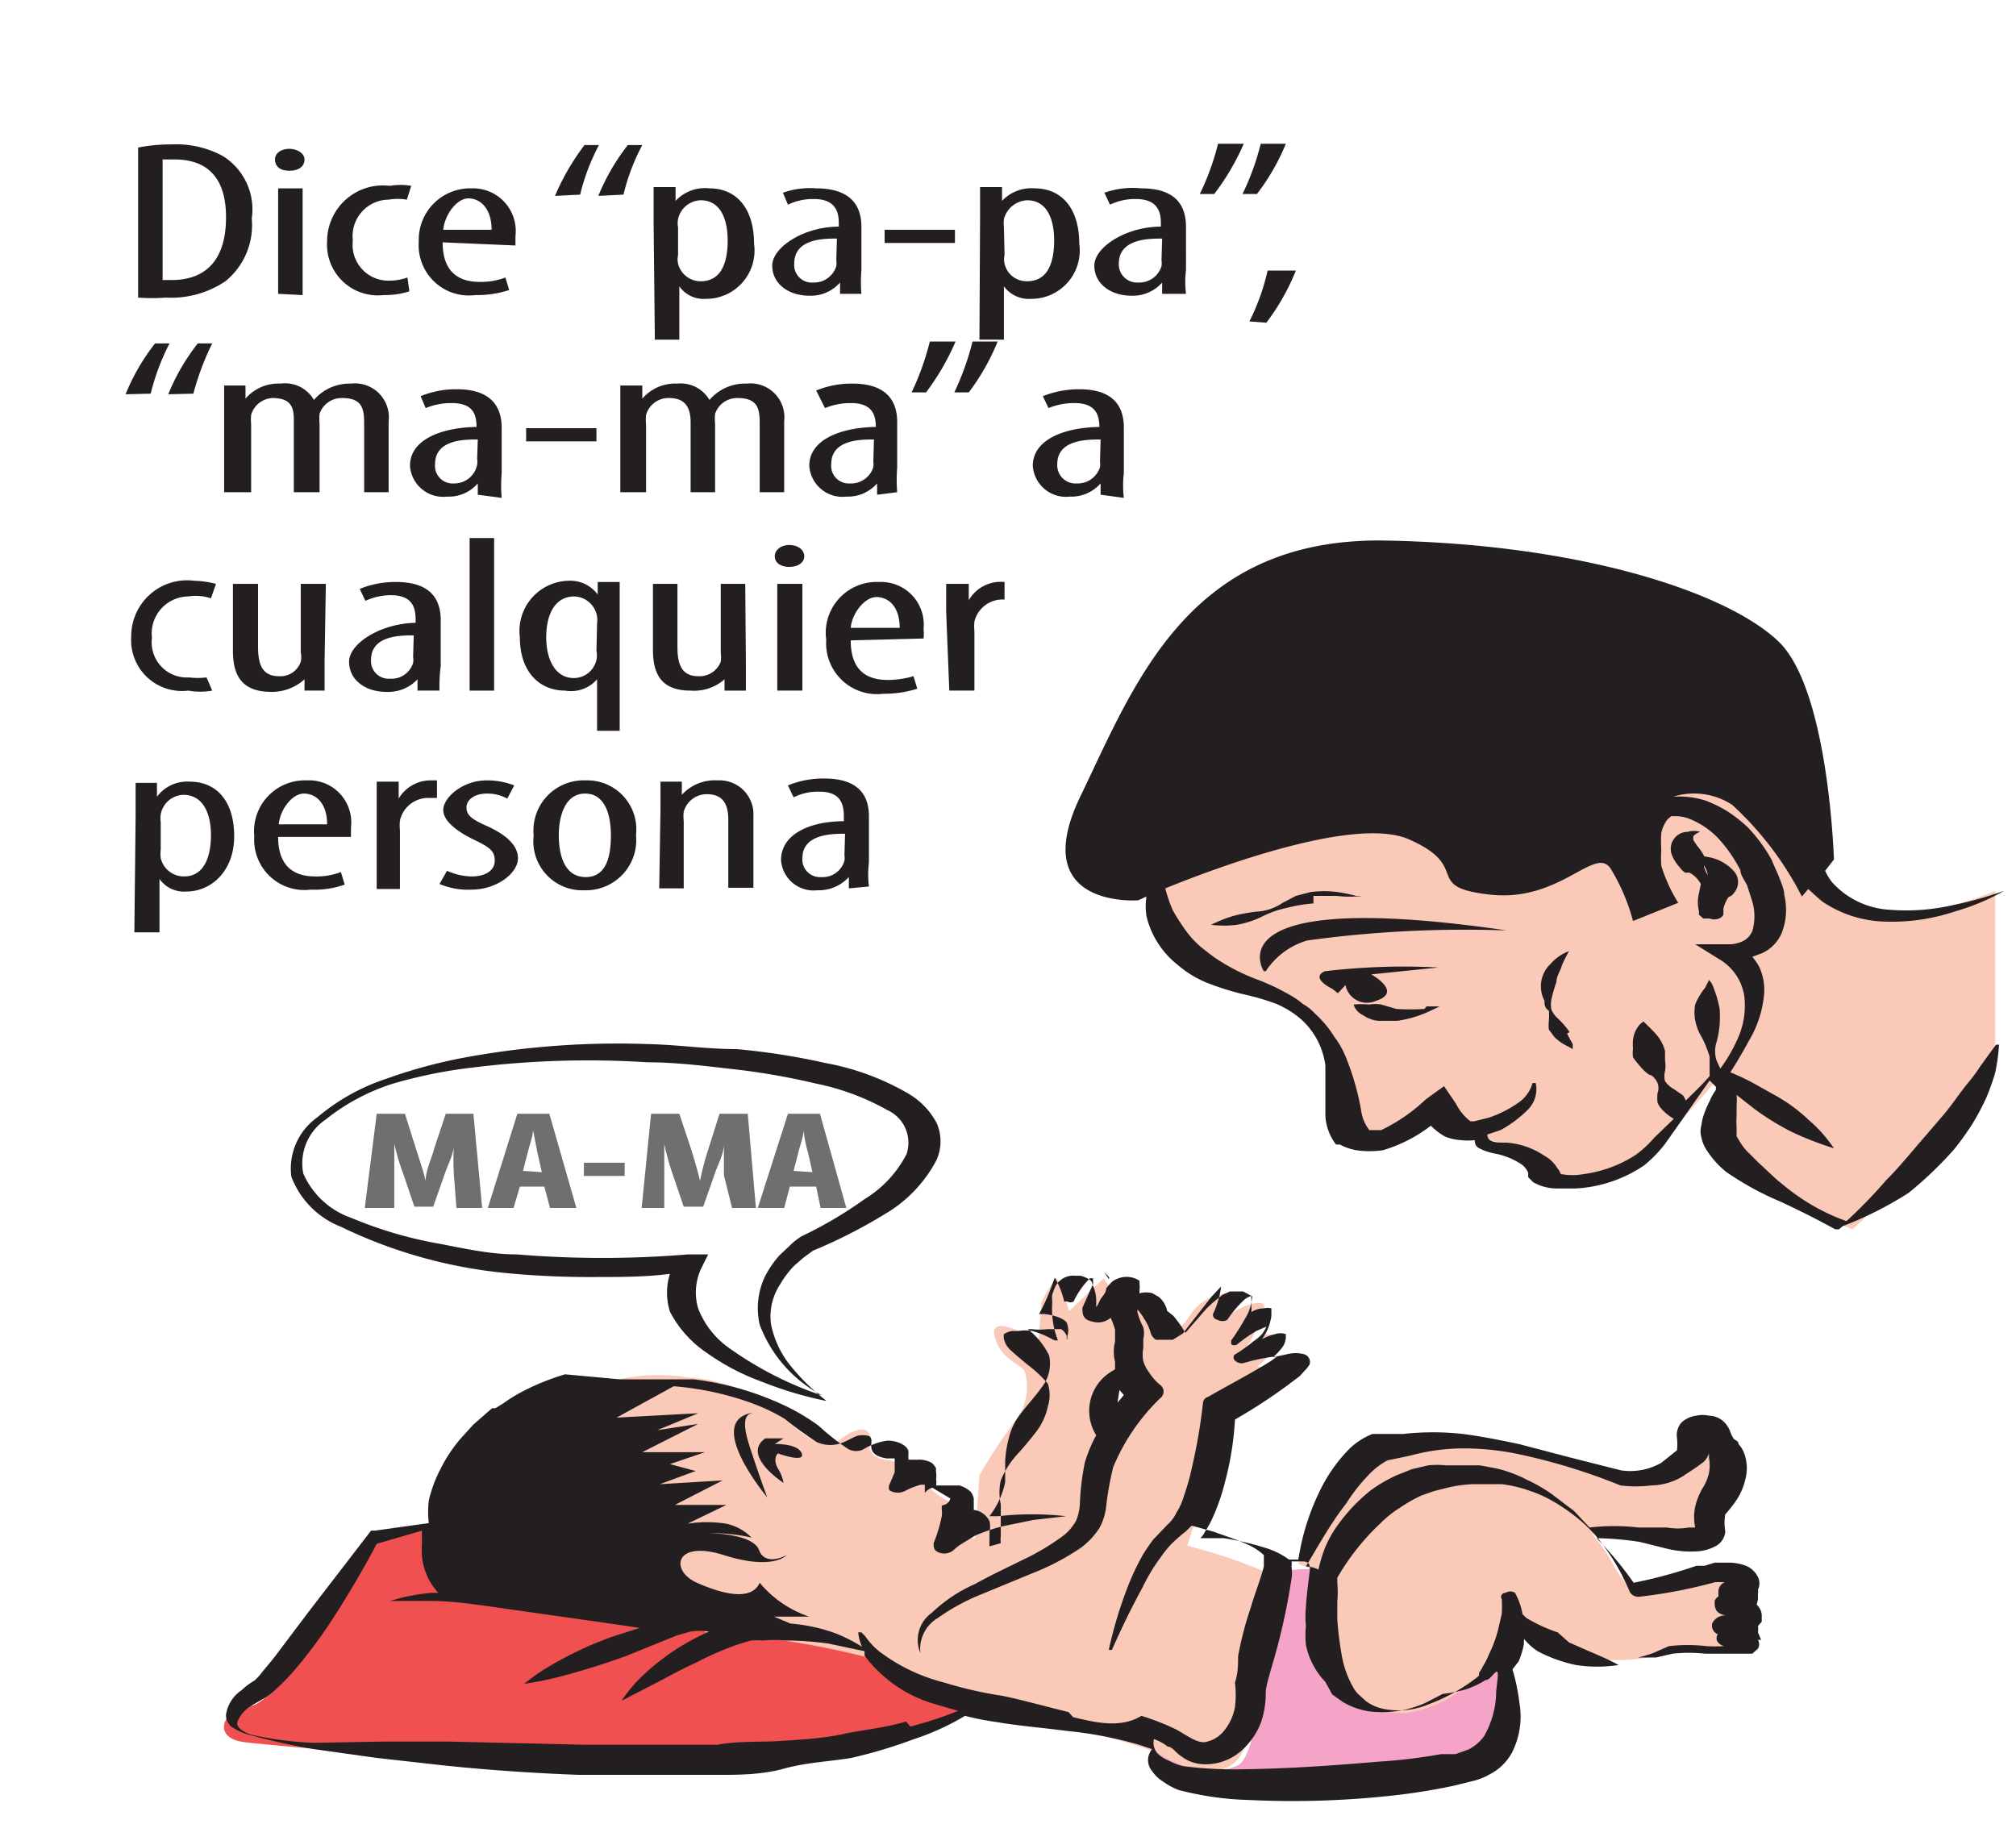 <svg id="Capa_1" data-name="Capa 1" xmlns="http://www.w3.org/2000/svg" viewBox="0 0 32.11 29.39"><defs><style>.cls-1{fill:#f05050;}.cls-2{fill:#f5a4c7;}.cls-3{fill:#fbc9b7;}.cls-4{fill:#231f20;}.cls-5{fill:#6d6f71;}</style></defs><title>2-7meses</title><path class="cls-1" d="M9.13,24.2A16.87,16.87,0,0,0,6,24.43a.67.67,0,0,0-.32.62c0,.08-1.28,2.1-1.69,2.12s-.66.51-.09.58,6.52.61,8.46.27,3.3-.65,3.31-1S9.13,24.2,9.13,24.2"/><path class="cls-2" d="M20.11,26.32s-.06,1.7-.42,1.81a.82.82,0,0,1-.62,0l-.71-.35s-.12.5.57.65a35.39,35.39,0,0,0,4.38-.18s.7-.44.66-.6,0-1.38,0-1.5A18.62,18.62,0,0,0,21,25a2,2,0,0,0-.66.05Z"/><path class="cls-3" d="M21,25.65a2,2,0,0,1,.66-1.48A2.91,2.91,0,0,1,24,23.59a2.74,2.74,0,0,1,1.64,1.23c.26.51.38.44.38.44A11.88,11.88,0,0,1,27.55,25c.11.05.14.24.16.5s.06.75-.12.82-.73-.13-1,0a2.86,2.86,0,0,1-1.18.1,4,4,0,0,1-.82-.36l-.44-.39a7,7,0,0,1-.55.95,2,2,0,0,1-1.22.67c-.56,0-1.2-.32-1.23-.62s-.14-1-.14-1"/><path class="cls-3" d="M20.68,24.91a6.73,6.73,0,0,1,1-1.69A3.85,3.85,0,0,1,24,23a13.1,13.1,0,0,0,2.32.54c.31-.11.59-.65.82-.68s.63.2.62.33-.5.86-.48,1,.14.36-.29.39a8.57,8.57,0,0,0-1.64-.15c-.6.1-4.33.61-4.33.61Z"/><path class="cls-3" d="M19.29,12s-1.33,1.24-.82,2.47,2.35,1.3,2.55,1.89.54,1.78.54,1.78.13.14.5,0a9.65,9.65,0,0,0,.87-.43s0,.17.37.24-.08.08.6.25.74.5.74.5l.49.16a2.63,2.63,0,0,0,1.06-.44,12.69,12.69,0,0,0,1.25-1.34l.33.21s-.35,0-.31.51.93,1.35,2.05,1.78c0,0,2.34-2.22,2.27-2.53a.62.62,0,0,1,0-.44V14.19s-2,.87-2.82,0a3.15,3.15,0,0,1-.81-2.13,21.24,21.24,0,0,0-3.09-1.29c-.43,0-4.15-.41-5.78,1.23"/><path class="cls-3" d="M15.07,24.49s.46-.49.23-.5a1.23,1.23,0,0,1-.54-.34l-.44.05s.12-.42-.16-.44-.31-.19-.31-.19.1-.36-.19-.29-.32.33-.7.16-.83-.93-2-1a3,3,0,0,0-2,.38A10.9,10.9,0,0,0,9,24l2.24,2a13.69,13.69,0,0,1,2.66.42,5.29,5.29,0,0,0,2.35,1,9.22,9.22,0,0,1,2.11.47c.28.15.78.44,1.17.27s.37-.71.5-1.2.49-1.69.32-1.84a8.93,8.93,0,0,0-1.44-.5s.47-1.47.53-1.74,1-.72,1.11-.85a.26.26,0,0,0,0-.26l-.52,0s.39-.36.37-.41a.22.22,0,0,0-.22-.1c-.11,0-.33.21-.33.21s.41-.66.25-.71-.51.17-.51.17l-.15.15s.32-.48.1-.48a.78.78,0,0,0-.56.31.94.94,0,0,1-.26.29s-.36,0-.39-.06-.18-.25-.21-.23a.51.51,0,0,0-.21.51,8.3,8.3,0,0,0,.12,1l-.35.23s-.17-.22-.14-.23a4,4,0,0,0,.28-.45,5.09,5.09,0,0,0,.42-1.25c-.08-.12-.44-.06-.46-.08a3.07,3.07,0,0,1-.2-.28l-.55.52s-.17-.54-.21-.52a2,2,0,0,0-.23.38l-.05.62s-.78-.47-.7-.09.42.46.48.57a.87.87,0,0,1-.14.78,8,8,0,0,0-.58.88s-.07,1-.07,1Z"/><path class="cls-4" d="M5.19,17.83h0a3.3,3.3,0,0,1,1.07-.57A7.69,7.69,0,0,1,7.56,17a14.85,14.85,0,0,1,2.75-.08c.46,0,.93.06,1.37.11a11,11,0,0,1,1.32.23,3.85,3.85,0,0,1,1.13.42.57.57,0,0,1,.31.7,1.8,1.8,0,0,1-.67.72,6.53,6.53,0,0,1-1,.59h0a1,1,0,0,0-.19.15l-.16.15a1.56,1.56,0,0,0-.24.35,1.18,1.18,0,0,0-.08.76,2.12,2.12,0,0,0,1,1.13,5.65,5.65,0,0,1-1.53-.79,1.38,1.38,0,0,1-.45-.6.9.9,0,0,1,.06-.66l.1-.2-.32,0a16.59,16.59,0,0,1-2.73,0c-.46,0-.9-.11-1.34-.19A6.45,6.45,0,0,1,5.6,19.4a1.3,1.3,0,0,1-.77-.71.84.84,0,0,1,.36-.86m.24,1.71a7.72,7.72,0,0,0,2.66.74,13.79,13.79,0,0,0,1.43.06c.39,0,.76,0,1.15-.05a1,1,0,0,0,0,.6,1.76,1.76,0,0,0,.59.66,3.67,3.67,0,0,0,.88.46,6,6,0,0,0,1,.3l.08,0-.06,0a3.49,3.49,0,0,1-.58-.57,1.53,1.53,0,0,1-.3-.65.93.93,0,0,1,.15-.64,1.48,1.48,0,0,1,.22-.29l.15-.13.15-.11a8.12,8.12,0,0,0,1.14-.58,2.16,2.16,0,0,0,.83-.87.73.73,0,0,0,0-.58,1.19,1.19,0,0,0-.45-.47,4.09,4.09,0,0,0-1.33-.49,10.9,10.9,0,0,0-1.41-.22c-.47,0-.94-.07-1.41-.08a13.44,13.44,0,0,0-2.84.2,8,8,0,0,0-1.32.35,3.31,3.31,0,0,0-1.11.62,1,1,0,0,0-.41.94A1.38,1.38,0,0,0,5.43,19.54Z"/><path class="cls-4" d="M25.06,24.06h0l-.34-.26a2.6,2.6,0,0,0-.4-.23,2.08,2.08,0,0,0-.48-.18l-.27-.05-.25,0h-.15l-.14,0a1.33,1.33,0,0,0-.28,0l-.26.06-.25.1a2.33,2.33,0,0,0-.41.24,2.74,2.74,0,0,0-.57.62,1.71,1.71,0,0,0-.17.33A2.34,2.34,0,0,0,21,25a.49.49,0,0,0-.2-.05h0c.21-.35.41-.71.64-1a2.87,2.87,0,0,1,.41-.51,1.19,1.19,0,0,1,.25-.18s.25-.05.38-.08a3.26,3.26,0,0,1,.83-.11,4.28,4.28,0,0,1,.87.09,9.64,9.64,0,0,1,1.63.5h0a2,2,0,0,0,.49,0,1,1,0,0,0,.51-.15c.13-.09.19-.12.33-.23a.35.35,0,0,0,.08-.13v0h0l0,0,0,0,0,.07a.65.65,0,0,1,0,.24.72.72,0,0,1-.1.24A1.07,1.07,0,0,0,27,24a.81.81,0,0,0,0,.33s0,0,0,0l-.1,0a1,1,0,0,1-.35,0l-.45,0a3.38,3.38,0,0,0-.78,0c-.11-.11-.21-.23-.33-.34m-3.77,3h0l.17.12a1.15,1.15,0,0,0,.43.15,1.68,1.68,0,0,0,.89-.14l.27-.14,0,0a2.09,2.09,0,0,0,.36-.07,1.35,1.35,0,0,0,.32-.15c.07,0,.11-.09.17-.13s0,.23,0,.34a1.45,1.45,0,0,1-.19.68.68.68,0,0,1-.26.22l-.2.07-.23,0a8.53,8.53,0,0,1-1,.12c-.7.06-1.41.11-2.11.12a6.37,6.37,0,0,1-1-.05.9.9,0,0,1-.21-.08.59.59,0,0,1-.17-.1.25.25,0,0,1-.08-.25.78.78,0,0,1,.22.12c.07,0,.13.1.21.15a.62.62,0,0,0,.34.13.86.86,0,0,0,.66-.25,1.14,1.14,0,0,0,.28-.43,1.44,1.44,0,0,0,.07-.44c0-.12.05-.26.08-.38a10.2,10.2,0,0,0,.33-1.45.66.66,0,0,0,0-.2.2.2,0,0,0,0-.08h0l.18,0c.11,0,.12.07.11.16s-.05.37-.06.57a1.5,1.5,0,0,0,0,.3,1.53,1.53,0,0,0,0,.3,1.21,1.21,0,0,0,.31.59Zm-4.2.28h0c-.37-.09-.72-.19-1.06-.26a6.3,6.3,0,0,1-.92-.21A2.87,2.87,0,0,1,14,26.3a1.11,1.11,0,0,1-.22-.24L13.72,26h-.05a.7.7,0,0,0,.06.23,2.53,2.53,0,0,0-.41-.21,2.73,2.73,0,0,0-.73-.16l-.26-.11h.56a1.75,1.75,0,0,1-.79-.54c-.13.29-.57.19-1,0s-.36-.69.43-.44,1,0,1,0-.34.19-.44-.08-.81-.27-.81-.27a3,3,0,0,1,.69.07.8.8,0,0,0-.4-.22,1.94,1.94,0,0,0-.62,0l.62-.3-.82,0,.76-.39-1,.06.57-.21-.41-.11.56-.19h-1l.89-.45-.65.1.65-.27-1.3.07.91-.5a4.76,4.76,0,0,1,1.19.25,3.1,3.1,0,0,1,.58.27,6.21,6.21,0,0,0,.51.37.53.53,0,0,0,.43,0c.12-.05.19-.11.28-.11s.16,0,.16.09-.05.23.24.28h0c.06,0,.16,0,.13,0h0s0,0,0,0,0,.05,0,.08l0,.09v.05l0,0-.08.19a.1.1,0,0,0,0,.1.26.26,0,0,0,.26,0h0a1,1,0,0,1,.24-.09l.06,0s0,0,0,0v.13s0,0,0,0v0a.23.23,0,0,1,.15-.09h.11l-.15,0,.3.18a.13.13,0,0,0,0-.08v0c0,.08,0,.16-.14.19h0s0,0,0,.06a.41.41,0,0,1,0,.11,2.35,2.35,0,0,1-.13.43v0c0,.06,0,.12.09.15a.23.23,0,0,0,.25-.06l.06-.05.08-.05.18-.11a2.84,2.84,0,0,1,.44-.15l.49-.1.52-.06v0a4.88,4.88,0,0,0-1.08,0l-.14,0,0,0a1.36,1.36,0,0,0,.25-.54c0-.13,0-.22,0-.34a1.77,1.77,0,0,1,.06-.37,1,1,0,0,1,.2-.4c.1-.13.22-.26.32-.4a.61.61,0,0,0,.12-.51,1.21,1.21,0,0,0-.34-.42h.06a1.06,1.06,0,0,0,.26,0c.12,0,.17,0,.21,0a.22.22,0,0,1,.09.11l0,.05H17l0-.05a.27.27,0,0,0,0-.18c0-.09-.23-.16-.37-.17h-.08a3.26,3.26,0,0,0,.18-.39l.07-.19a1.37,1.37,0,0,1,.15.38h0s0,0,.05,0a.1.1,0,0,0,.1,0,1.31,1.31,0,0,1,.26-.37l.05,0,0,.09-.17.38h0c0,.09,0,.19.16.22a.31.31,0,0,0,.29-.06,1.14,1.14,0,0,1,.07.19s0,.1,0,.19a.64.64,0,0,0,0,.32s0,.08,0,.12l-.08.05a.73.73,0,0,0-.22,1,2.3,2.3,0,0,0-.18.43,4,4,0,0,0-.08.65.77.77,0,0,1-.06.28.8.8,0,0,1-.19.23,3.83,3.83,0,0,1-.67.4c-.24.12-.5.24-.75.38a2.38,2.38,0,0,0-.69.46.53.53,0,0,0-.18.64h0a.57.57,0,0,1,.28-.56,3.32,3.32,0,0,1,.7-.38l.8-.33a3.87,3.87,0,0,0,.78-.41,1.21,1.21,0,0,0,.29-.31.92.92,0,0,0,.11-.36,5.12,5.12,0,0,1,.11-.61,3.27,3.27,0,0,1,.75-1.1.13.13,0,0,0,0-.21.77.77,0,0,1-.17-.19.58.58,0,0,1-.1-.19.56.56,0,0,1,0-.21l0-.14a.41.41,0,0,0,0-.19,1,1,0,0,1-.09-.23.09.09,0,0,1,0-.05.94.94,0,0,1,.1.14.76.76,0,0,1,.11.24.22.22,0,0,0,.08.1l.13,0h.14l.16-.1.1-.13.36-.46.15-.16a1.47,1.47,0,0,1-.13.44h0a.08.08,0,0,0,.07.09.15.15,0,0,0,.16,0,1.73,1.73,0,0,1,.25-.3.29.29,0,0,1,.14-.08h0a.07.07,0,0,1,0,.05.74.74,0,0,1-.12.33,3,3,0,0,1-.21.33s0,0,0,.06a.08.08,0,0,0,.1,0,2.28,2.28,0,0,1,.3-.21l.16-.07h0v0s0,0,0,0a.52.52,0,0,1-.07.12.69.69,0,0,1-.13.11,2.44,2.44,0,0,1-.31.22.07.07,0,0,0,0,.08.15.15,0,0,0,.15.05h0a3.23,3.23,0,0,1,.54-.11l0,0-.11.08c-.32.2-.67.38-1,.57a.11.11,0,0,0-.08.1h0a8.68,8.68,0,0,1-.17,1,4.1,4.1,0,0,1-.14.5,1,1,0,0,1-.11.24.62.62,0,0,1-.15.2l-.22.23a2.79,2.79,0,0,0-.17.25,3.91,3.91,0,0,0-.24.51,6.78,6.78,0,0,0-.3,1h.05c.15-.34.31-.67.49-1a2.92,2.92,0,0,1,.29-.48,1.73,1.73,0,0,1,.17-.21,2.54,2.54,0,0,1,.23-.2l.09-.09.36.1c.16.06.36.12.55.21a.91.91,0,0,1,.24.16s0,0,0,0,0,0,0,.06,0,.08,0,.12c-.05.2-.14.42-.21.66a5.4,5.4,0,0,0-.2.77c0,.13,0,.27-.05.42a1.62,1.62,0,0,1,0,.39.83.83,0,0,1-.16.36.5.5,0,0,1-.33.2c-.14,0-.26-.1-.44-.2a3.83,3.83,0,0,0-.56-.22C17.85,27.53,17.46,27.44,17.09,27.35Zm-2.59.15h0c-.32.1-.68.13-1,.2s-.69.09-1,.11-.7,0-1,.06c-.71,0-1.42,0-2.13,0l-2.14-.05-1.07,0L5,27.76a5.58,5.58,0,0,1-1-.13c-.15-.05-.24-.13-.22-.2A.53.53,0,0,1,4,27.17l.19-.11a1,1,0,0,0,.21-.16,3.11,3.11,0,0,0,.31-.32,8.16,8.16,0,0,0,.5-.66A15.47,15.47,0,0,0,6,24.59l.72-.21v.1c0,.05,0,.09,0,.13a1,1,0,0,0,.26.76l0,0h-.1a3.32,3.32,0,0,0-.49.08l-.18.05.19,0,.48,0c.4,0,.92.09,1.43.16l1.41.2.47.07-.44.14a5.9,5.9,0,0,0-1,.47,3.11,3.11,0,0,0-.4.28,5.39,5.39,0,0,0,.55-.11c.31-.08.71-.2,1.09-.34l.54-.22.25-.1.21-.06a.79.79,0,0,1,.3,0,3.66,3.66,0,0,0-1,.65,2.32,2.32,0,0,0-.39.45l.6-.31c.17-.09.37-.2.59-.3a4.91,4.91,0,0,1,.7-.3l.17-.05a1.42,1.42,0,0,1,.2,0,1.87,1.87,0,0,1,.35,0,5,5,0,0,1,.69.05l.57.12s0,.05,0,.07a2.14,2.14,0,0,0,1.11.77l.38.11A5.83,5.83,0,0,1,14.5,27.5Zm1.42-6.27Zm.79-.88Zm.95,0h0S17.7,20.36,17.66,20.37Zm.4.22Zm-.16,1.65h0l.07.08-.1.12Zm1.58-1.67ZM28,25.47l0,0v-.09s0,0,0,0a.14.14,0,0,0,0-.06l0,0h0a.23.23,0,0,0,0-.2.37.37,0,0,0-.19-.18.76.76,0,0,0-.28-.05l-.22,0-.16.05-.13,0a7.71,7.71,0,0,1-1,.27,5.55,5.55,0,0,0-.59-.71,5.06,5.06,0,0,1,.69.06l.4.1a1.61,1.61,0,0,0,.51.05.71.71,0,0,0,.29-.08.29.29,0,0,0,.16-.24.74.74,0,0,1,0-.27s.1-.11.18-.23a1,1,0,0,0,.14-.33.69.69,0,0,0,0-.35.47.47,0,0,0-.11-.21c0-.06-.07-.06-.08-.09a.53.53,0,0,1-.06-.13.49.49,0,0,0-.07-.11.35.35,0,0,0-.25-.12.51.51,0,0,0-.22,0,.43.43,0,0,0-.22.1.3.3,0,0,0-.08.25.91.91,0,0,1,0,.2l-.25.2a1,1,0,0,1-.64.12l-.83-.21L24.19,23c-.29-.06-.58-.12-.89-.16a4.3,4.3,0,0,0-.95,0l-.22,0-.12,0-.15,0a1.1,1.1,0,0,0-.39.26,2.47,2.47,0,0,0-.42.59,3.77,3.77,0,0,0-.37,1.15l-.15,0s0,0,0,0a1.27,1.27,0,0,0-.39-.19,4.47,4.47,0,0,0-.65-.15l-.37,0a.36.36,0,0,0,.07-.1,1.65,1.65,0,0,0,.14-.26,3.31,3.31,0,0,0,.18-.53,4.86,4.86,0,0,0,.16-1,8.42,8.42,0,0,0,.91-.6l.12-.09.11-.12a.5.5,0,0,0,.05-.07.13.13,0,0,0-.09-.16.53.53,0,0,0-.27,0l-.23.05h0a.8.8,0,0,0,.13-.13.3.3,0,0,0,.08-.18s0,0,0-.06l0,0,0,0a.26.26,0,0,0-.17,0,.84.84,0,0,0-.21.08s0,0,0,0a.81.81,0,0,0,.15-.37s0,0,0-.06l0-.06,0,0h0s0,0,0,0h0a.23.23,0,0,0-.12,0,.36.36,0,0,0-.2.06.45.45,0,0,0,0-.11.34.34,0,0,0,0-.09l0-.06s-.11-.06-.13-.07h-.1l-.11,0-.11.05a2.15,2.15,0,0,0-.27.23l-.33.38a.08.08,0,0,1,0,0,1.93,1.93,0,0,0-.19-.27l-.1-.08a.39.39,0,0,0-.13-.22l-.1-.06a.38.38,0,0,0-.21,0v-.05a.31.31,0,0,0,0-.09l0-.06,0,0a.37.37,0,0,0-.3-.05.4.4,0,0,0-.13.06.9.9,0,0,0-.1.11c0,.08-.08.14-.11.21a.41.41,0,0,1-.05.09s0-.07,0-.11a.61.61,0,0,0-.06-.25s0-.05-.05-.08a.49.49,0,0,0-.14-.06l-.08,0a.32.32,0,0,0-.26.09.26.26,0,0,0-.06.08,1.12,1.12,0,0,0-.05.13.43.43,0,0,0,0,.11,1.7,1.7,0,0,0,0,.22,1.37,1.37,0,0,0,.09.4s0,0,0,0l-.05,0-.1-.05a1.28,1.28,0,0,0-.26-.1.65.65,0,0,0-.22,0h-.1a.32.32,0,0,0-.13.05h0l0,0h0l0,0a.24.24,0,0,0,0,.08v0a.37.37,0,0,0,.09.16l.1.09.19.16a1.91,1.91,0,0,1,.32.3.59.59,0,0,1,0,.36,1,1,0,0,1-.19.41c-.1.13-.21.26-.32.38a1.37,1.37,0,0,0-.24.39.87.87,0,0,0,0,.38c0,.2,0,.38,0,.51a.45.45,0,0,0,0,.11l-.18.05a1,1,0,0,1,0-.1c0-.05,0-.09,0-.13a.35.35,0,0,0,0-.17.32.32,0,0,0-.25-.18v-.07s0-.08,0-.11a.25.25,0,0,0-.05-.11.45.45,0,0,0-.18-.1h-.28l-.09,0v0a.34.34,0,0,0,0-.1.37.37,0,0,0,0-.11.21.21,0,0,1,0-.06.28.28,0,0,0-.07-.09.42.42,0,0,0-.23-.05l-.14,0,0,0a1,1,0,0,1,0-.12c0-.11-.21-.2-.36-.18a1,1,0,0,0-.35.13.26.26,0,0,1-.25,0,3.8,3.8,0,0,1-.47-.37,3.27,3.27,0,0,0-.58-.34,4.72,4.72,0,0,0-1.41-.4l-.39,0h-.4l-.39,0L9,21.89a3.83,3.83,0,0,0-.69.28,2.45,2.45,0,0,0-.29.18l-.13.08,0,0-.05,0-.06.05-.24.21-.2.22a2.36,2.36,0,0,0-.32.48,2.11,2.11,0,0,0-.19.51,1.47,1.47,0,0,0,0,.36l-.86.12s-.05,0-.06,0h0l-1,1.3-.49.65c-.08.11-.17.21-.25.31a.79.79,0,0,1-.12.13,1,1,0,0,0-.2.15.57.57,0,0,0-.25.39.23.23,0,0,0,.13.22.9.9,0,0,0,.27.11A10.32,10.32,0,0,0,5,27.86L6,28l1.07.12q1.06.11,2.16.15l1.08,0c.37,0,.73,0,1.09,0s.73,0,1.09-.1.71-.11,1.07-.17a7.9,7.9,0,0,0,1-.3,4,4,0,0,0,.81-.37,4.59,4.59,0,0,0,.51.1c.35.06.73.09,1.11.14a6.32,6.32,0,0,1,1.15.22l.21.07a.27.27,0,0,0,0,.35.59.59,0,0,0,.18.17,1.08,1.08,0,0,0,.24.13,4.88,4.88,0,0,0,1.12.16,14.5,14.5,0,0,0,2.19-.06,9.89,9.89,0,0,0,1.09-.17l.28-.07a1,1,0,0,0,.28-.11.83.83,0,0,0,.36-.36,1.27,1.27,0,0,0,.11-.78,3.12,3.12,0,0,0-.11-.53l.1-.13a1.53,1.53,0,0,0,.08-.26.86.86,0,0,0,0-.16.15.15,0,0,0,0,.06,1,1,0,0,0,.22.2,2.32,2.32,0,0,0,.61.22,2.21,2.21,0,0,0,.68,0v0c-.18-.1-.36-.17-.54-.25l-.25-.11L24.81,26a2.54,2.54,0,0,1-.5-.23l-.06-.06a1.06,1.06,0,0,0-.12-.34v0h0a.14.14,0,0,0-.15,0c-.06,0-.09.06-.06.1h0a2.08,2.08,0,0,1,0,.23l-.05.22a1.9,1.9,0,0,1-.15.42,1.24,1.24,0,0,1-.1.2.53.53,0,0,1-.06.1.1.1,0,0,0,0,.05,2.9,2.9,0,0,1-.79.45,1.24,1.24,0,0,1-.73.08.7.7,0,0,1-.29-.13l-.11-.1a.47.47,0,0,1-.09-.12,1.55,1.55,0,0,1-.18-.51,5.35,5.35,0,0,1-.07-.56l0-.29a1.65,1.65,0,0,0,0-.3s0-.05,0-.08a3.78,3.78,0,0,1,.69-.87,1.76,1.76,0,0,1,.3-.24,2.43,2.43,0,0,1,.35-.2l.2-.07.2-.05a2,2,0,0,1,.42-.06h.25l.21,0a2.07,2.07,0,0,1,.43.1,2.1,2.1,0,0,1,.4.18,3.07,3.07,0,0,1,.35.24,2.5,2.5,0,0,1,.29.27,3.44,3.44,0,0,1,.57.93.16.16,0,0,0,.17.07h0a7.82,7.82,0,0,0,1.19-.23l.15,0h0a.17.17,0,0,0-.1.17l0,.06a.13.13,0,0,0-.06.07c0,.1,0,.2.18.23h0a.23.23,0,0,0-.22.13.15.15,0,0,0,.09.17l0,0c-.05.08,0,.16.1.19h0l.07,0h-.08a2.42,2.42,0,0,1-.27,0,2.55,2.55,0,0,0-.6,0l-.25.11a2.17,2.17,0,0,1-.24.07v0l.29,0,.26-.06a2.4,2.4,0,0,1,.52,0l.29,0h.26l.11,0h.09l.09-.08a.14.14,0,0,0,0-.14l0,0,.05,0L28,26h0v0l0,0a.31.31,0,0,0,0-.1l.06-.07v0c0-.05,0-.05,0-.07a.24.24,0,0,0-.08-.2S28,25.48,28,25.47Z"/><path class="cls-4" d="M12,22.5h0"/><path class="cls-4" d="M12,22.5c-.81.12.22,1.35.22,1.35s-.11-.29-.28-.81,0-.52.06-.54"/><path class="cls-4" d="M12.34,23s.14-.09.14-.09h-.29c-.39.27.29.71.29.71a.63.63,0,0,0-.09-.23c-.09-.16,0-.24,0-.24s.44.16.38,0-.42-.15-.42-.15"/><path class="cls-4" d="M26.87,17.57h0v0a1.33,1.33,0,0,0-.06-.12l-.16-.11a.38.38,0,0,1-.13-.12.3.3,0,0,1,0-.16.5.5,0,0,0,0-.17c0-.05,0-.1,0-.15a.68.68,0,0,0-.12-.24c-.11-.13-.22-.22-.22-.23h0a.27.27,0,0,0-.08.07.44.44,0,0,0-.09.22.71.71,0,0,0,0,.14.48.48,0,0,0,0,.14,1.34,1.34,0,0,0,.11.14.69.69,0,0,0,.15.14c.05,0,.11.08.13.13a.22.22,0,0,1,0,.16.75.75,0,0,0,0,.15.36.36,0,0,0,.08.12.79.79,0,0,0,.18.14l-.31.3a1.82,1.82,0,0,1-.29.27,2,2,0,0,1-.83.31,1,1,0,0,1-.37,0s0,0,0,0l0,0h0a.33.33,0,0,0-.06-.1.53.53,0,0,0-.2-.19A1.23,1.23,0,0,0,24,18.2c-.16,0-.31,0-.31-.13L23.9,18a1.88,1.88,0,0,0,.44-.33.46.46,0,0,0,.12-.42h-.05a.57.57,0,0,1-.25.33,1.81,1.81,0,0,1-.44.22l-.24.06h-.06s0,0,0,0a.81.81,0,0,1-.23-.28L23,17.3l-.29.21A2.78,2.78,0,0,1,22,18l-.14,0s0,0,0,0l-.05,0,0,0a.64.64,0,0,1-.13-.31,4.08,4.08,0,0,0-.22-.79,1.47,1.47,0,0,0-.21-.39,1.69,1.69,0,0,0-.3-.36.78.78,0,0,0-.2-.16,1.21,1.21,0,0,0-.22-.15,3.43,3.43,0,0,0-.51-.24,3.1,3.1,0,0,1-.45-.21,2.4,2.4,0,0,1-.37-.25,1.42,1.42,0,0,1-.3-.3,3.26,3.26,0,0,1-.22-.34,2.42,2.42,0,0,1-.12-.35c.86-.35,3-1.14,3.86-.79,1.05.45.21.77,1.32.89s1.66-.78,1.91-.42a3.12,3.12,0,0,1,.36.84l.72-.29a2.57,2.57,0,0,1-.27-.59,2.26,2.26,0,0,1,0-.26,2,2,0,0,1,0-.26.56.56,0,0,1,.1-.22l.06-.05,0,0,.09,0a.64.64,0,0,1,.24.06,1.28,1.28,0,0,1,.46.34,2.32,2.32,0,0,1,.31.46c0,.08.07.16.11.25l.08.25a.84.84,0,0,1,0,.47.32.32,0,0,1-.13.15.51.51,0,0,1-.21.06H27l.37.23a.83.83,0,0,1,.41.58,1.27,1.27,0,0,1-.11.71,2.4,2.4,0,0,1-.27.46l-.06-.13a.48.48,0,0,1,0-.29,1.51,1.51,0,0,0,.05-.28,2,2,0,0,0,0-.25,1.85,1.85,0,0,0-.11-.37.23.23,0,0,0-.06-.09s0,0,0,0l0,0,0,0-.06.12A1.09,1.09,0,0,0,27,16a.71.71,0,0,0,0,.25.82.82,0,0,0,.11.28,1.88,1.88,0,0,1,.12.3l0,.16,0,.09s0,0,0,0l0,.06c-.12.14-.26.27-.4.41M31.53,17c-.08.13-.19.25-.28.37s-.18.25-.28.37l-.3.35c-.21.24-.4.48-.63.71a7.71,7.71,0,0,1-.63.65,3.21,3.21,0,0,1-.76-.39c-.12-.08-.24-.18-.35-.27l-.3-.28-.14-.14a.81.81,0,0,1-.12-.14l-.08-.13s0-.1,0-.16a.85.85,0,0,1,0-.16v-.18a.86.86,0,0,0,0-.16l.28.22a4.18,4.18,0,0,0,.58.36,5.15,5.15,0,0,0,.69.27l0,0a2.21,2.21,0,0,0-.4-.45,2.6,2.6,0,0,0-.53-.39l-.34-.19a3.35,3.35,0,0,0-.38-.18h0q.16-.25.3-.51a1.74,1.74,0,0,0,.24-.76.88.88,0,0,0-.08-.41.91.91,0,0,0-.11-.16l.16-.06a.62.62,0,0,0,.3-.3,1,1,0,0,0,.05-.62c0-.09-.05-.2-.08-.28s-.08-.18-.12-.28a2.41,2.41,0,0,0-.39-.53,2.26,2.26,0,0,0-.29-.23,1.93,1.93,0,0,0-.38-.19,1.38,1.38,0,0,0-.51-.06,1.11,1.11,0,0,1,.94.13,5.16,5.16,0,0,1,1.11,1.46l.1-.12c.08.07.16.15.24.21a2,2,0,0,0,.32.17,1.89,1.89,0,0,0,.69.14,3.16,3.16,0,0,0,1.08-.16,3.62,3.62,0,0,0,.79-.33l0,0-.21.07a5.86,5.86,0,0,1-.62.16,3.32,3.32,0,0,1-1,.07,1.33,1.33,0,0,1-.92-.45,1,1,0,0,1-.1-.17l.14-.18s-.08-2.7-.88-3.47-3.1-1.55-6.25-1.61-4,2.27-4.87,4.07.92,1.66.92,1.66l.13-.06a1.05,1.05,0,0,0,0,.31,1.4,1.4,0,0,0,.5.78,1.66,1.66,0,0,0,.48.29,4.3,4.3,0,0,0,.58.18,3.8,3.8,0,0,1,.51.15,1.51,1.51,0,0,1,.41.26,1.2,1.2,0,0,1,.37.72c0,.26,0,.52,0,.8a.82.82,0,0,0,.17.46h0l0,0h0l0,0,.06,0a.89.89,0,0,0,.26.09,1.43,1.43,0,0,0,.43,0,2.35,2.35,0,0,0,.76-.39,1.05,1.05,0,0,0,.22.17.77.77,0,0,0,.26.06.88.88,0,0,0,.22,0h0a.13.13,0,0,0,.07.13,1,1,0,0,0,.28.09,1.15,1.15,0,0,1,.4.17.31.31,0,0,1,.1.13l0,.07h0v0h0v0l.08.08a.76.76,0,0,0,.36.1h.32a2.15,2.15,0,0,0,1.09-.37,2.09,2.09,0,0,0,.33-.34l.24-.34.47-.67.1.1,0,.05a.81.81,0,0,0-.1.18,1.42,1.42,0,0,0-.08.18.83.83,0,0,0-.05.2.35.35,0,0,0,0,.2.56.56,0,0,0,.09.21,1.43,1.43,0,0,0,.31.34,4.73,4.73,0,0,0,.86.47c.3.14.58.28.87.44l.06,0,.06-.05A5.81,5.81,0,0,0,30.4,19a6.07,6.07,0,0,0,.73-.7,4.73,4.73,0,0,0,.28-.39,4.1,4.1,0,0,0,.22-.41,3.52,3.52,0,0,0,.15-.42,3.11,3.11,0,0,0,.06-.44h-.05Z"/><path class="cls-4" d="M21.92,15.94c.43-.14-.08-.42-.08-.42l1.07-.11a10.63,10.63,0,0,0-1.81.06c-.24.11.12.28.12.28l.09.07.12-.13a.35.35,0,0,0,.49.25"/><path class="cls-4" d="M20.16,15.47a1.19,1.19,0,0,1,.66-.49A18.52,18.52,0,0,1,24,14.82c-4.74-.69-3.87.65-3.87.65"/><path class="cls-4" d="M25,16.44a1.31,1.31,0,0,0-.2-.23.38.38,0,0,1-.09-.13.42.42,0,0,1,0-.16,2.29,2.29,0,0,1,.08-.28c0-.09.06-.17.08-.24s.12-.25.12-.25h0a.71.71,0,0,0-.29.2.49.49,0,0,0-.1.59c0,.06,0,.11.07.16a.83.83,0,0,1,0,.15.66.66,0,0,0,0,.15l.09.12a.73.73,0,0,0,.2.14l.09.05h0l0-.08s-.06-.1-.09-.17"/><path class="cls-4" d="M22.69,16.07a3.46,3.46,0,0,1-.45,0L22,16a.61.61,0,0,0-.19,0,1.39,1.39,0,0,0-.25,0l0,0a.28.28,0,0,0,.15.17.52.52,0,0,0,.24.09l.3,0a1.8,1.8,0,0,0,.49-.14l.19-.09,0,0h-.21"/><path class="cls-4" d="M20.92,14.27l.37,0a1.75,1.75,0,0,0,.41,0v0l-.1,0a2.35,2.35,0,0,0-.29-.06,1.58,1.58,0,0,0-.44,0l-.23.06-.21.11a.8.8,0,0,1-.41.14,2.62,2.62,0,0,0-.38.07,2.24,2.24,0,0,0-.35.14v0a1.61,1.61,0,0,0,.41,0,1.51,1.51,0,0,0,.38-.12,1.59,1.59,0,0,1,.42-.15,2.3,2.3,0,0,1,.42-.07"/><path class="cls-4" d="M27.4,14.52h0l0,0a0,0,0,0,1,0,0Zm-.34-.29a.59.59,0,0,0,0,.28h0s0,.05,0,.06,0,0,0,0v0l.07.06s0,0,.1,0a.21.21,0,0,0,.15,0,.14.14,0,0,0,.07-.06s0,0,0-.05v-.05a.61.61,0,0,1,.08-.18l0,0h0l0,0h0a.18.18,0,0,0,.09-.07.26.26,0,0,0,0-.34.71.71,0,0,0-.42-.23.43.43,0,0,0-.21,0v0a.22.22,0,0,1,.1.08.33.33,0,0,1,.11.21s0,.08,0,0,0,0,0,0h0l0,0,0,0a.53.53,0,0,1-.06-.14s0,0,0-.06,0,0,0,0a.36.36,0,0,0,0-.11.85.85,0,0,0-.11-.16l-.06-.09a0,0,0,0,1,0-.06.25.25,0,0,1,.11-.07v0a.34.34,0,0,0-.2,0,.27.27,0,0,0-.25.37.62.62,0,0,0,.12.19.38.38,0,0,0,.09.09s0,0,0,0l.07,0a.44.44,0,0,1,.18.18Z"/><path class="cls-4" d="M27.58,14.31h0s0,0,0,0h0Z"/><path class="cls-5" d="M7.23,18.72a4.1,4.1,0,0,1,0-.5h0c0,.16-.1.34-.14.46l-.19.54h-.3l-.18-.53a3.81,3.81,0,0,1-.14-.47h0c0,.16,0,.35,0,.5l0,.52H5.81L6,17.74h.45l.17.54c.06.19.12.36.16.53h0c0-.17.09-.34.14-.53l.18-.54h.44l.14,1.5H7.27Z"/><path class="cls-5" d="M8.63,18.67h0l-.07-.31L8.49,18h0c0,.1-.06.25-.08.34l-.08.31Zm-.35.23-.1.34H7.77l.47-1.5h.51l.43,1.5H8.76l-.09-.34Z"/><rect class="cls-5" x="9.3" y="18.52" width="0.65" height="0.21"/><path class="cls-5" d="M11.53,18.72c0-.15,0-.34,0-.5h0c0,.16-.1.34-.14.46l-.19.54h-.31l-.18-.53a3.9,3.9,0,0,1-.13-.47h0c0,.16,0,.35,0,.5l0,.52h-.36l.15-1.5h.45l.18.54c.06.19.11.36.15.53h0a4.19,4.19,0,0,1,.14-.53l.17-.54h.45l.13,1.5h-.38Z"/><path class="cls-5" d="M12.94,18.67h0l-.07-.31A1.86,1.86,0,0,1,12.8,18h0c0,.1-.06.25-.08.34l-.08.31Zm-.36.23-.09.34h-.42l.48-1.5h.51l.42,1.5h-.41L13,18.9Z"/><path class="cls-4" d="M2.59,4.46h.15c.44,0,.86-.22.86-1,0-.6-.27-.92-.82-.92H2.59ZM2.2,2.35a2.73,2.73,0,0,1,.53-.05,1.57,1.57,0,0,1,.81.18,1,1,0,0,1,.47,1,1.15,1.15,0,0,1-.42,1,1.55,1.55,0,0,1-.95.26,2.85,2.85,0,0,1-.44,0Z"/><path class="cls-4" d="M4.43,4.68h0V3h.39v1.7Zm.42-2.14c0,.11-.09.18-.24.18s-.23-.07-.23-.18.11-.17.23-.17S4.85,2.44,4.85,2.54Z"/><path class="cls-4" d="M6.52,4.64a1.27,1.27,0,0,1-.41.06.81.81,0,0,1-.9-.86.89.89,0,0,1,1-.88,1,1,0,0,1,.34,0l-.07.22a.9.9,0,0,0-.29,0,.58.58,0,0,0-.57.65.57.57,0,0,0,.59.64.87.87,0,0,0,.28-.05Z"/><path class="cls-4" d="M7.83,3.66h0c0-.34-.18-.5-.37-.5s-.38.27-.4.5Zm-.78.2c0,.52.31.63.59.63a1.08,1.08,0,0,0,.41-.07l.06.2a1.66,1.66,0,0,1-.54.08.8.8,0,0,1-.9-.85A.82.82,0,0,1,7.51,3a.68.68,0,0,1,.7.76v.15Z"/><path class="cls-4" d="M8.84,3.12h0a3.76,3.76,0,0,1,.47-.81l.23,0a3.4,3.4,0,0,0-.3.79Zm.69,0A3.39,3.39,0,0,1,10,2.31l.23,0a3.4,3.4,0,0,0-.3.79Z"/><path class="cls-4" d="M10.8,4.06h0a.32.32,0,0,0,0,.14.37.37,0,0,0,.36.28c.33,0,.43-.3.43-.65s-.12-.64-.43-.64a.38.38,0,0,0-.36.3.32.32,0,0,0,0,.13Zm-.39-.55c0-.26,0-.41,0-.53h.35l0,.22h0A.64.64,0,0,1,11.3,3c.43,0,.71.32.71.88a.77.77,0,0,1-.77.88.47.47,0,0,1-.42-.2h0v.85h-.39Z"/><path class="cls-4" d="M13.33,3.8h0c-.21,0-.68,0-.68.4a.28.28,0,0,0,.3.3.37.37,0,0,0,.37-.26.28.28,0,0,0,0-.09Zm.05.88,0-.18h0a.62.62,0,0,1-.49.21c-.33,0-.59-.19-.59-.48s.5-.62,1.06-.62V3.55c0-.22-.09-.38-.4-.38a.91.91,0,0,0-.41.09l-.08-.19A1.28,1.28,0,0,1,13,3c.5,0,.72.23.72.61V4.3a2.36,2.36,0,0,0,0,.38Z"/><rect class="cls-4" x="14.09" y="3.66" width="1.12" height="0.21"/><path class="cls-4" d="M16,4.06h0a.32.32,0,0,0,0,.14.36.36,0,0,0,.36.28c.33,0,.43-.3.43-.65s-.12-.64-.43-.64a.4.4,0,0,0-.37.3.62.62,0,0,0,0,.13Zm-.39-.55c0-.26,0-.41,0-.53h.35l0,.22h0A.64.64,0,0,1,16.48,3c.43,0,.71.32.71.88a.77.77,0,0,1-.77.88.49.49,0,0,1-.43-.2h0v.85h-.39Z"/><path class="cls-4" d="M18.51,3.8h0c-.21,0-.69,0-.69.4a.29.29,0,0,0,.31.3.37.37,0,0,0,.37-.26.28.28,0,0,0,0-.09Zm0,.88,0-.18h0a.62.62,0,0,1-.49.21c-.33,0-.59-.19-.59-.48s.5-.62,1.06-.62V3.55c0-.22-.09-.38-.4-.38a.91.91,0,0,0-.41.09l-.09-.19A1.36,1.36,0,0,1,18.18,3c.5,0,.71.23.71.61V4.3a1.58,1.58,0,0,0,0,.38Z"/><path class="cls-4" d="M19.81,2.29h0a3.84,3.84,0,0,1-.47.8l-.23,0a4,4,0,0,0,.29-.8Zm.67,0a3.45,3.45,0,0,1-.46.8l-.23,0a4,4,0,0,0,.29-.8Z"/><path class="cls-4" d="M19.9,5.12a3.54,3.54,0,0,0,.29-.81l.45,0a3.56,3.56,0,0,1-.47.83Z"/><path class="cls-4" d="M2,6.28H2a3.33,3.33,0,0,1,.47-.81l.23,0a3.66,3.66,0,0,0-.3.8Zm.68,0a3.33,3.33,0,0,1,.47-.81l.23,0a4.25,4.25,0,0,0-.3.8Z"/><path class="cls-4" d="M3.57,6.58c0-.2,0-.3,0-.44h.34l0,.21h0a.69.69,0,0,1,.56-.24A.53.53,0,0,1,5,6.37H5a.76.76,0,0,1,.25-.19.77.77,0,0,1,.34-.07.54.54,0,0,1,.6.6V7.84H5.8V6.78c0-.23,0-.44-.35-.44a.37.37,0,0,0-.36.25.78.78,0,0,0,0,.16V7.84H4.68V6.73c0-.19,0-.39-.34-.39A.37.37,0,0,0,4,6.61a.77.77,0,0,0,0,.15V7.84H3.57Z"/><path class="cls-4" d="M7.61,7h0c-.21,0-.68,0-.68.39a.28.28,0,0,0,.3.31A.37.37,0,0,0,7.6,7.4a.31.31,0,0,0,0-.09Zm0,.88,0-.18h0a.61.61,0,0,1-.49.21.53.53,0,0,1-.59-.49c0-.42.5-.61,1.06-.62v0c0-.23-.08-.38-.4-.38a1.07,1.07,0,0,0-.41.08l-.08-.19a1.48,1.48,0,0,1,.58-.11c.49,0,.71.23.71.61v.73a2.42,2.42,0,0,0,0,.39Z"/><rect class="cls-4" x="8.38" y="6.82" width="1.12" height="0.21"/><path class="cls-4" d="M9.88,6.58c0-.2,0-.3,0-.44h.35l0,.21h0a.69.69,0,0,1,.56-.24.53.53,0,0,1,.51.26h0a.76.76,0,0,1,.25-.19.74.74,0,0,1,.34-.07.54.54,0,0,1,.6.6V7.84h-.39V6.78c0-.23,0-.44-.35-.44a.37.37,0,0,0-.36.25.78.78,0,0,0,0,.16V7.84H11V6.73c0-.19-.05-.39-.34-.39a.37.37,0,0,0-.37.27.77.77,0,0,0,0,.15V7.84H9.88Z"/><path class="cls-4" d="M13.92,7h0c-.21,0-.68,0-.68.39a.28.28,0,0,0,.3.31.37.37,0,0,0,.37-.26.31.31,0,0,0,0-.09Zm.05.88,0-.18h0a.62.62,0,0,1-.49.21.53.53,0,0,1-.59-.49c0-.42.5-.61,1.06-.62v0c0-.23-.09-.38-.4-.38a1.07,1.07,0,0,0-.41.08L13,6.22a1.48,1.48,0,0,1,.58-.11c.49,0,.71.23.71.61v.73a2.42,2.42,0,0,0,0,.39Z"/><path class="cls-4" d="M15.22,5.44h0a3.94,3.94,0,0,1-.47.81l-.23,0a4.32,4.32,0,0,0,.29-.81Zm.67,0a3.54,3.54,0,0,1-.46.81l-.23,0a4.32,4.32,0,0,0,.29-.81Z"/><path class="cls-4" d="M17.53,7h0c-.21,0-.69,0-.69.39a.29.29,0,0,0,.31.31.37.37,0,0,0,.37-.26.31.31,0,0,0,0-.09Zm0,.88,0-.18h0a.62.62,0,0,1-.49.21.53.53,0,0,1-.59-.49c0-.42.5-.61,1.06-.62v0c0-.23-.09-.38-.4-.38a1.07,1.07,0,0,0-.41.08l-.09-.19a1.56,1.56,0,0,1,.58-.11c.5,0,.71.23.71.61v.73a1.63,1.63,0,0,0,0,.39Z"/><path class="cls-4" d="M3.38,11A1.08,1.08,0,0,1,3,11a.81.81,0,0,1-.91-.86.89.89,0,0,1,1-.89,1.54,1.54,0,0,1,.35.05l-.08.23A.77.77,0,0,0,3,9.5a.59.59,0,0,0-.58.66.56.56,0,0,0,.59.63,1.18,1.18,0,0,0,.28,0Z"/><path class="cls-4" d="M5.17,10.53c0,.19,0,.34,0,.47H4.85l0-.18h0a.77.77,0,0,1-.53.2c-.44,0-.61-.23-.61-.65V9.3h.4v1c0,.27.06.47.33.47a.34.34,0,0,0,.35-.23.36.36,0,0,0,0-.15V9.3h.4Z"/><path class="cls-4" d="M6.59,10.12h0c-.21,0-.68,0-.68.39a.28.28,0,0,0,.3.3.36.36,0,0,0,.37-.25.34.34,0,0,0,0-.1Zm.06.88,0-.18h0a.64.64,0,0,1-.5.2c-.33,0-.59-.19-.59-.48s.5-.61,1.06-.62V9.87c0-.23-.08-.39-.4-.39a1,1,0,0,0-.4.09l-.09-.19a1.48,1.48,0,0,1,.58-.11c.49,0,.71.22.71.61v.73A2.42,2.42,0,0,0,7,11Z"/><rect class="cls-4" x="7.48" y="8.57" width="0.39" height="2.43"/><path class="cls-4" d="M9.51,9.93h0a.41.41,0,0,0,0-.11.38.38,0,0,0-.36-.32c-.32,0-.45.3-.45.65s.14.65.44.65a.37.37,0,0,0,.36-.29.32.32,0,0,0,0-.14Zm0,.89h0A.55.55,0,0,1,9,11c-.4,0-.72-.29-.72-.85a.8.8,0,0,1,.78-.9.54.54,0,0,1,.46.22h0l0-.2h.35c0,.12,0,.27,0,.53v1.84H9.51Z"/><path class="cls-4" d="M11.88,10.53c0,.19,0,.34,0,.47h-.34l0-.18h0A.73.73,0,0,1,11,11c-.44,0-.6-.23-.6-.65V9.3h.39v1c0,.27.06.47.33.47a.36.36,0,0,0,.36-.23.68.68,0,0,0,0-.15V9.3h.39Z"/><path class="cls-4" d="M12.38,11h0V9.3h.4V11Zm.43-2.14c0,.1-.1.17-.24.17s-.23-.07-.23-.17.1-.18.23-.18S12.81,8.75,12.81,8.86Z"/><path class="cls-4" d="M14.33,10h0c0-.34-.18-.49-.37-.49s-.39.26-.41.49Zm-.78.2c0,.52.3.63.59.63a1.43,1.43,0,0,0,.41-.06l.06.2a1.75,1.75,0,0,1-.54.08.81.81,0,0,1-.91-.86A.81.81,0,0,1,14,9.27a.68.68,0,0,1,.71.75.66.66,0,0,1,0,.15Z"/><path class="cls-4" d="M15.07,9.74c0-.15,0-.32,0-.44h.36l0,.26h0A.59.59,0,0,1,16,9.27H16v.28H16a.46.46,0,0,0-.48.35.76.76,0,0,0,0,.15V11h-.4Z"/><path class="cls-4" d="M2.56,13.53h0a.61.61,0,0,0,0,.14.38.38,0,0,0,.37.29c.32,0,.43-.31.43-.66s-.13-.64-.44-.64a.38.38,0,0,0-.36.31.53.53,0,0,0,0,.13ZM2.16,13c0-.26,0-.41,0-.53H2.5l0,.22h0a.6.6,0,0,1,.52-.24c.43,0,.71.31.71.87s-.37.88-.76.88a.48.48,0,0,1-.43-.2h0v.85h-.4Z"/><path class="cls-4" d="M5.21,13.13h0c0-.34-.18-.49-.37-.49s-.38.26-.4.49Zm-.78.2c0,.52.31.63.59.63a1.08,1.08,0,0,0,.41-.07l.06.2a1.43,1.43,0,0,1-.54.08.8.8,0,0,1-.9-.85.81.81,0,0,1,.84-.89.67.67,0,0,1,.7.75v.15Z"/><path class="cls-4" d="M6,12.89c0-.14,0-.31,0-.44h.35l0,.27h0a.59.59,0,0,1,.52-.29h.09v.28H6.84a.46.46,0,0,0-.47.36.68.68,0,0,0,0,.15v.94H6Z"/><path class="cls-4" d="M7.12,13.87a1,1,0,0,0,.39.09c.23,0,.37-.1.37-.25s-.07-.21-.32-.33-.5-.29-.5-.48.3-.47.69-.47a1.19,1.19,0,0,1,.44.08l-.11.21a.66.66,0,0,0-.32-.08c-.22,0-.33.11-.33.22s.06.18.31.29.51.28.51.52-.34.5-.74.5A1.16,1.16,0,0,1,7,14.08Z"/><path class="cls-4" d="M8.9,13.3h0c0,.28.07.67.43.67s.4-.4.4-.67-.07-.66-.41-.66-.42.4-.42.66m1.23,0a.8.8,0,0,1-.82.88.78.78,0,0,1-.81-.87.8.8,0,0,1,.83-.88A.78.78,0,0,1,10.13,13.3Z"/><path class="cls-4" d="M10.52,12.89c0-.2,0-.3,0-.44h.34l0,.21h0a.71.71,0,0,1,.57-.23A.54.54,0,0,1,12,13v1.14h-.4V13.06c0-.2-.05-.41-.34-.41a.38.38,0,0,0-.37.28.68.68,0,0,0,0,.15v1.07h-.39Z"/><path class="cls-4" d="M13.46,13.28h0c-.2,0-.68,0-.68.39a.28.28,0,0,0,.3.3.36.36,0,0,0,.37-.26.28.28,0,0,0,0-.09Zm.06.87,0-.18h0a.65.65,0,0,1-.5.21.52.52,0,0,1-.58-.48c0-.43.49-.62,1-.62V13c0-.23-.08-.39-.39-.39a.86.86,0,0,0-.41.09l-.09-.19a1.48,1.48,0,0,1,.58-.11c.49,0,.71.22.71.6v.74a1.54,1.54,0,0,0,0,.38Z"/></svg>